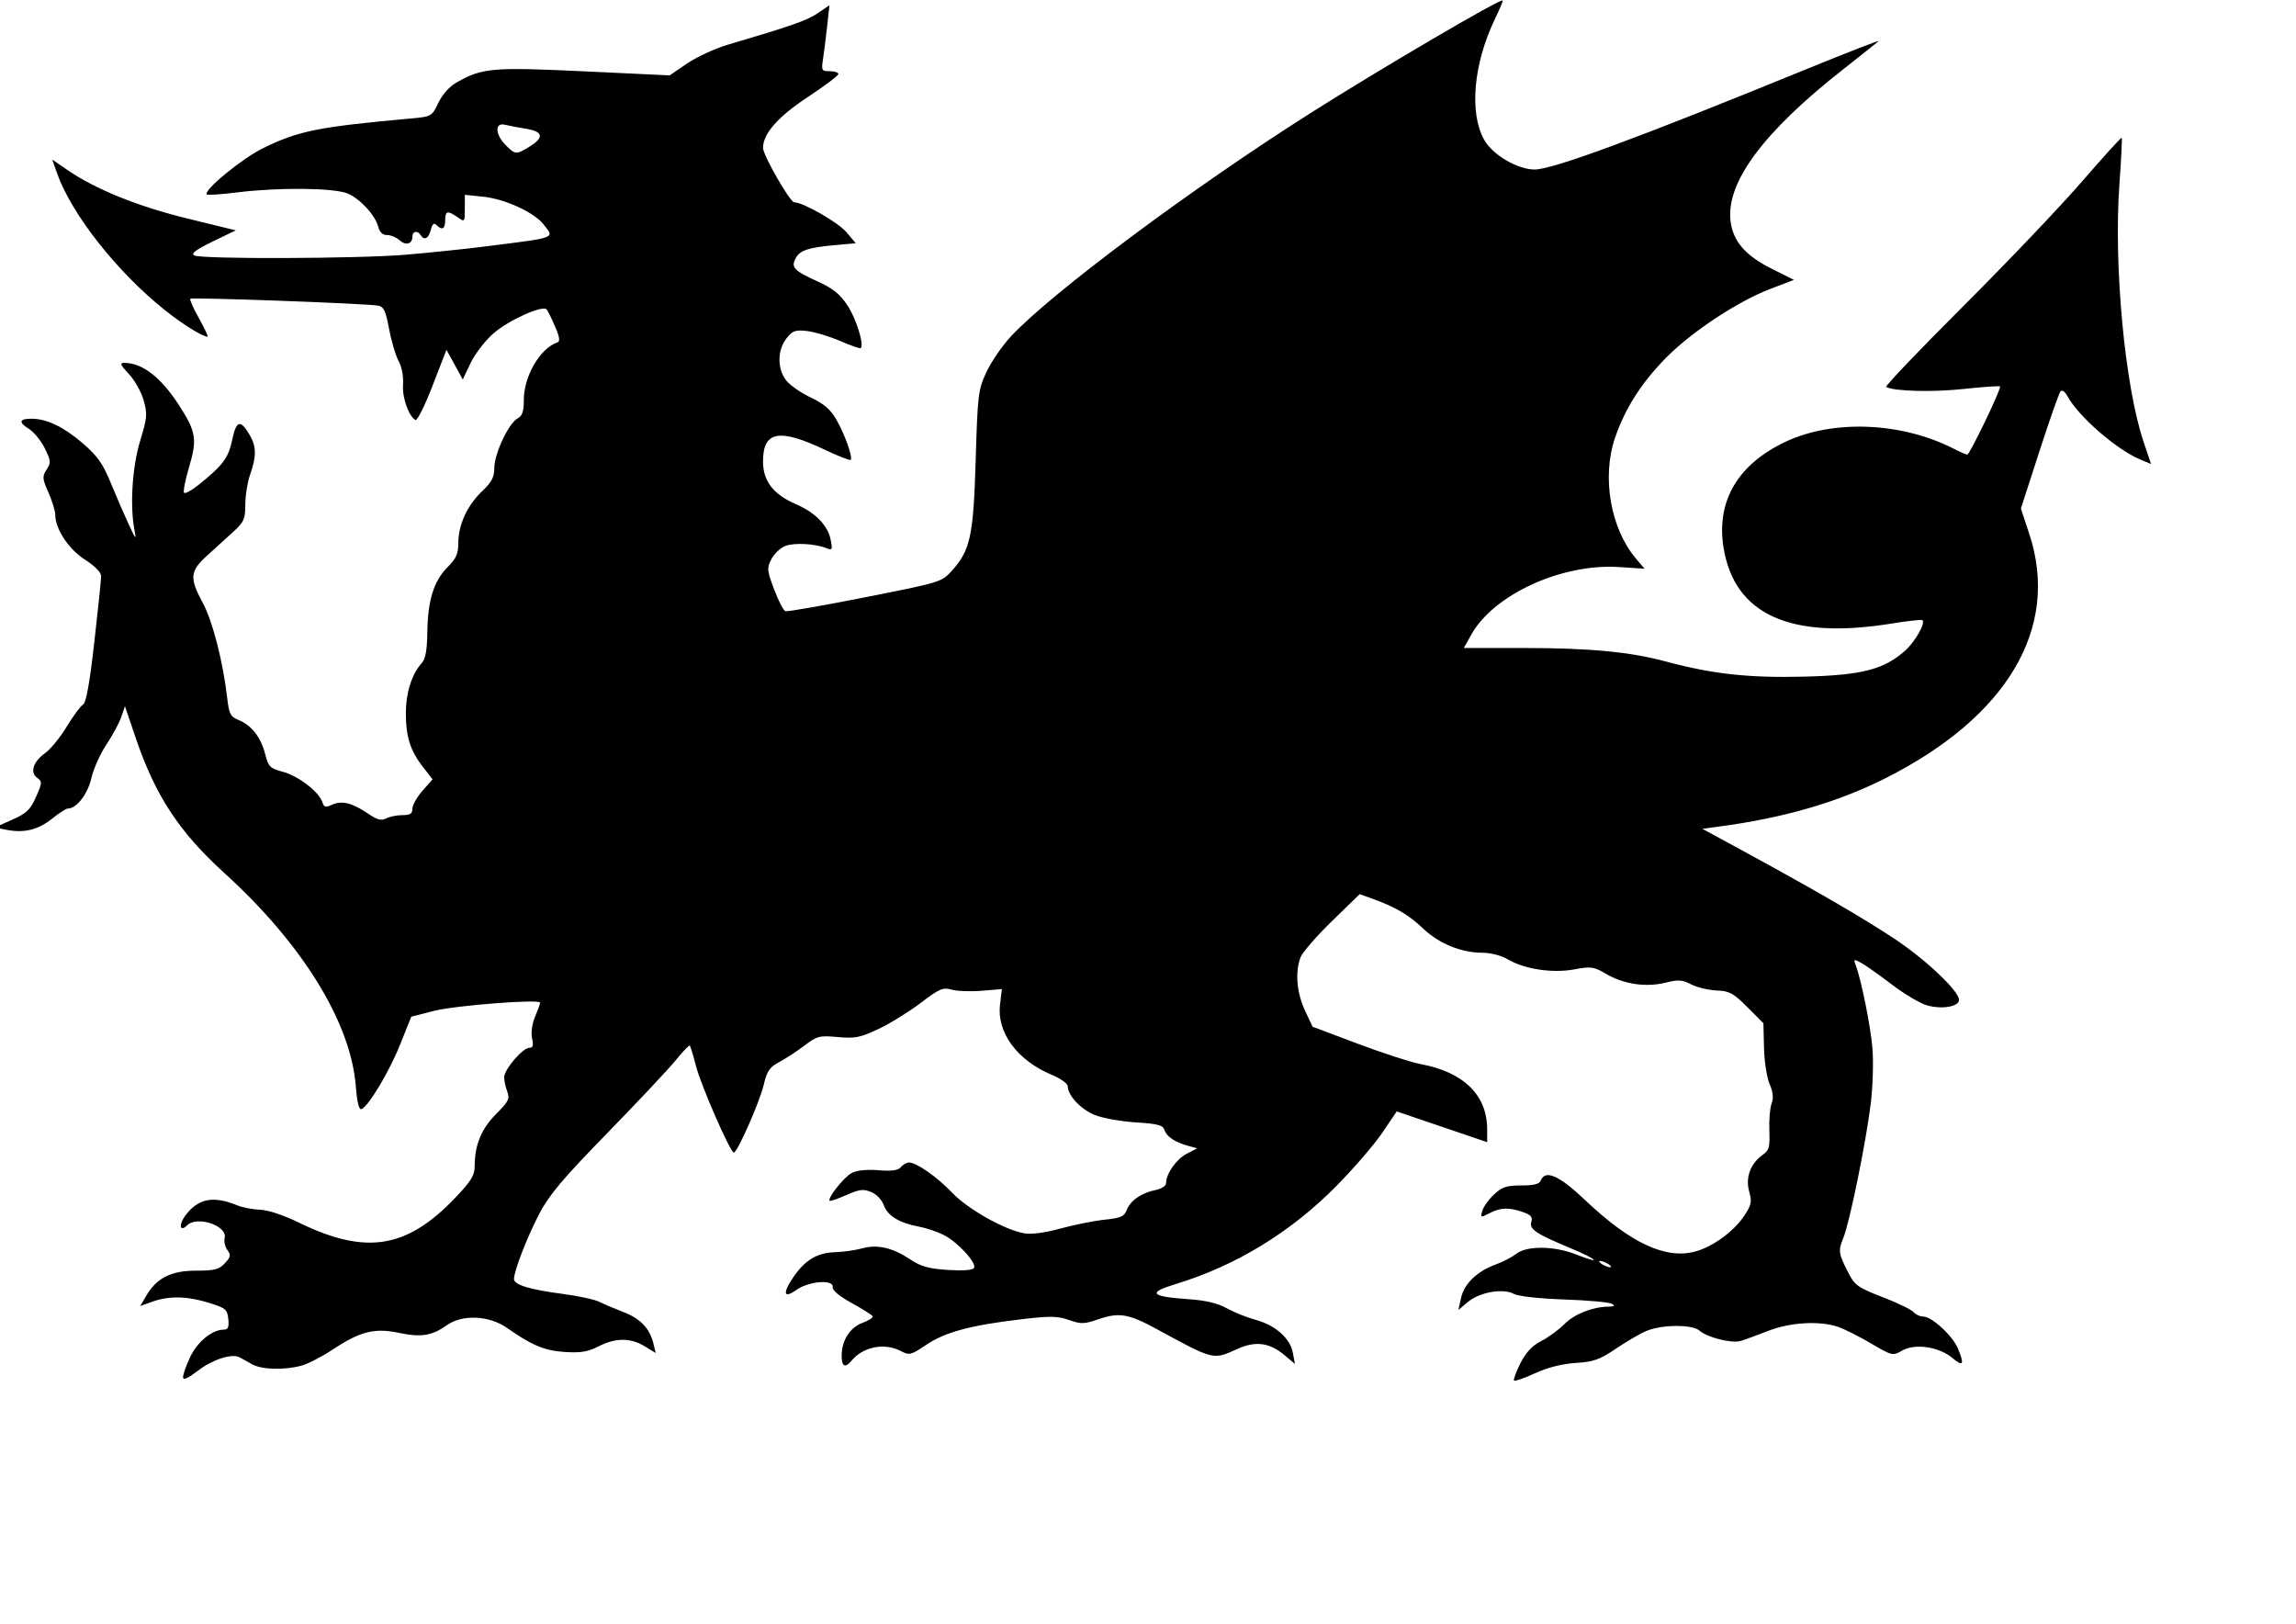 <?xml version="1.0" encoding="UTF-8" standalone="no"?>
<!-- Created with Inkscape (http://www.inkscape.org/) -->
<svg
   xmlns:dc="http://purl.org/dc/elements/1.1/"
   xmlns:cc="http://web.resource.org/cc/"
   xmlns:rdf="http://www.w3.org/1999/02/22-rdf-syntax-ns#"
   xmlns:svg="http://www.w3.org/2000/svg"
   xmlns="http://www.w3.org/2000/svg"
   xmlns:sodipodi="http://sodipodi.sourceforge.net/DTD/sodipodi-0.dtd"
   xmlns:inkscape="http://www.inkscape.org/namespaces/inkscape"
   width="297mm"
   height="210mm"
   id="svg107336"
   sodipodi:version="0.32"
   inkscape:version="0.44.1"
   sodipodi:docbase="/Users/doug/Documents/Inkscape/Clipart"
   sodipodi:docname="Medieval Heraldic Dragon.svg">
  <defs
     id="defs107338" />
  <sodipodi:namedview
     inkscape:document-units="mm"
     pagecolor="#ffffff"
     bordercolor="#666666"
     borderopacity="1.0"
     inkscape:pageopacity="0.0"
     inkscape:pageshadow="2"
     inkscape:zoom="0.43415836"
     inkscape:cx="490"
     inkscape:cy="406.4573"
     inkscape:current-layer="layer1"
     id="namedview107340"
     inkscape:window-width="823"
     inkscape:window-height="577"
     inkscape:window-x="20"
     inkscape:window-y="42" />
  <g
     inkscape:label="Layer 1"
     inkscape:groupmode="layer"
     id="layer1">
    <path
       style="fill:black"
       d="M 89.489,673.165 C 89.489,671.84 91.049,667.437 92.956,663.38 C 96.433,655.983 103.71,649.982 109.215,649.97 C 111.522,649.965 112.017,648.902 111.618,644.805 C 111.158,640.08 110.376,639.415 102.305,636.893 C 91.649,633.563 82.726,633.354 74.624,636.245 L 68.57,638.405 L 71.507,633.377 C 76.578,624.694 83.665,621.128 95.855,621.128 C 104.883,621.128 107.079,620.566 109.921,617.524 C 112.808,614.435 112.987,613.508 111.171,611.042 C 110.006,609.459 109.398,606.84 109.822,605.221 C 111.399,599.189 96.344,594.089 91.439,598.994 C 87.96,602.473 87.255,598.711 90.552,594.269 C 96.812,585.838 104.154,584.361 115.922,589.168 C 118.566,590.248 123.643,591.229 127.207,591.348 C 131.086,591.477 138.692,594.005 146.166,597.65 C 178.855,613.59 198.888,610.387 222.641,585.425 C 230.465,577.204 232.068,574.564 232.075,569.889 C 232.092,559.665 235.385,551.707 242.577,544.515 C 248.654,538.438 249.327,537.082 248,533.592 C 247.166,531.4 246.484,528.237 246.484,526.563 C 246.484,522.798 255.568,512.193 258.792,512.193 C 260.567,512.193 260.903,511.036 260.138,507.553 C 259.524,504.758 260.11,500.54 261.612,496.945 C 262.984,493.662 264.106,490.592 264.106,490.123 C 264.106,488.263 222.576,491.472 212.165,494.136 L 201.075,496.974 L 195.67,510.485 C 190.264,523.997 179.962,541.155 176.633,542.191 C 175.509,542.541 174.538,538.494 173.965,531.072 C 171.55,499.8 147.891,461.428 109.582,426.652 C 87.534,406.638 75.909,388.886 66.295,360.555 L 61.093,345.225 L 59.235,350.612 C 58.213,353.575 54.953,359.604 51.989,364.009 C 49.026,368.415 45.725,375.809 44.654,380.441 C 42.839,388.289 37.414,395.248 33.11,395.248 C 32.296,395.248 28.959,397.395 25.694,400.019 C 18.788,405.568 11.945,407.308 3.439,405.677 L -2.625,404.514 L 5.848,400.745 C 13.027,397.552 14.82,395.847 17.594,389.577 C 20.659,382.647 20.693,382.05 18.136,380.18 C 14.484,377.509 16.241,372.261 22.213,368.009 C 24.756,366.198 29.445,360.423 32.634,355.174 C 35.822,349.925 39.409,345.08 40.605,344.407 C 42.101,343.565 43.819,334.05 46.11,313.915 C 47.941,297.817 49.44,283.294 49.44,281.642 C 49.44,279.794 46.39,276.68 41.52,273.555 C 33.501,268.409 27.012,258.575 27.012,251.568 C 27.012,249.755 25.517,244.892 23.689,240.76 C 20.668,233.93 20.586,232.912 22.789,229.55 C 24.997,226.181 24.913,225.246 21.851,219.057 C 20.002,215.32 16.445,211.019 13.946,209.499 C 8.843,206.396 9.492,204.577 15.665,204.682 C 23.09,204.808 31.281,208.77 40.408,216.649 C 47.747,222.985 50.273,226.585 54.356,236.526 C 57.099,243.203 61.028,252.271 63.087,256.676 C 66.434,263.834 66.716,264.09 65.745,259.079 C 63.448,247.223 64.668,228.11 68.529,215.469 C 71.951,204.266 72.113,202.397 70.235,195.692 C 69.095,191.62 65.847,185.833 63.017,182.833 C 58.847,178.411 58.419,177.378 60.761,177.378 C 69.56,177.378 78.661,184.401 87.456,197.98 C 95.88,210.986 96.49,214.676 92.459,228.267 C 90.561,234.669 89.45,240.35 89.991,240.891 C 90.532,241.432 93.579,239.798 96.763,237.26 C 108.921,227.567 111.673,223.92 113.514,215.05 C 115.496,205.503 117.515,204.902 122.014,212.518 C 125.364,218.189 125.443,223.022 122.33,231.845 C 121.009,235.591 119.927,242.244 119.927,246.63 C 119.927,253.805 119.325,255.151 113.92,260.066 C 110.616,263.071 104.849,268.318 101.104,271.727 C 92.857,279.235 92.572,282.563 99.139,294.687 C 103.908,303.492 108.993,323.264 111.057,341.026 C 111.999,349.135 112.608,350.29 116.874,352.057 C 123.088,354.631 127.625,360.549 129.699,368.788 C 131.219,374.823 132.001,375.59 138.374,377.294 C 145.869,379.299 156.003,387.094 157.582,392.07 C 158.393,394.625 159.143,394.829 162.347,393.37 C 167.11,391.199 172.151,392.427 179.805,397.621 C 184.434,400.762 186.46,401.313 188.794,400.064 C 190.45,399.178 194.016,398.452 196.717,398.452 C 200.532,398.452 201.629,397.749 201.629,395.304 C 201.629,393.572 203.845,389.632 206.553,386.547 L 211.478,380.938 L 206.751,374.877 C 200.604,366.993 198.425,360.09 198.425,348.5 C 198.425,338.773 201.347,329.498 206.047,324.304 C 208.038,322.104 208.788,318.115 208.919,309.026 C 209.145,293.465 212.099,283.959 218.789,277.27 C 223.085,272.973 224.063,270.737 224.092,265.14 C 224.137,256.333 228.537,246.923 235.876,239.941 C 240.452,235.588 241.678,233.199 241.678,228.642 C 241.678,221.787 248.726,206.841 253.049,204.527 C 255.373,203.284 256.096,201.129 256.096,195.449 C 256.096,183.846 264.114,170.166 272.565,167.349 C 273.914,166.899 273.577,164.69 271.389,159.633 C 269.702,155.736 267.847,151.974 267.265,151.274 C 265.344,148.964 248.547,156.543 241.142,163.062 C 237.141,166.583 232.154,173.07 230.06,177.476 L 226.252,185.487 L 222.263,178.234 L 218.274,170.98 L 211.443,188.623 C 207.687,198.327 203.936,205.849 203.109,205.337 C 199.714,203.239 196.588,194.315 197.043,188.02 C 197.332,184.033 196.458,179.4 194.855,176.419 C 193.387,173.689 191.299,166.642 190.215,160.759 C 188.609,152.046 187.628,149.942 184.924,149.416 C 179.553,148.37 93.871,145.228 93.053,146.047 C 92.642,146.458 94.561,150.792 97.319,155.678 C 100.077,160.564 101.93,164.562 101.439,164.562 C 99.006,164.562 89.285,158.516 80.679,151.652 C 57.218,132.94 34.942,104.669 27.875,84.637 L 25.526,77.98 L 32.8,82.985 C 46.625,92.497 67.236,100.851 91.554,106.799 L 115.28,112.602 L 103.961,118.078 C 95.783,122.034 93.289,123.917 94.975,124.86 C 98.337,126.742 174.856,126.482 198.461,124.509 C 209.455,123.59 227.1,121.747 237.673,120.414 C 272.733,115.993 271.168,116.598 265.67,109.608 C 261.073,103.764 246.824,97.247 236.259,96.157 L 227.26,95.228 L 227.26,101.951 C 227.26,108.578 227.21,108.638 223.7,106.18 C 218.801,102.748 217.649,103.036 217.649,107.691 C 217.649,111.967 216.154,112.765 213.366,109.977 C 212.142,108.752 211.349,109.444 210.612,112.38 C 209.547,116.622 207.377,117.721 205.634,114.9 C 204.16,112.517 201.629,112.963 201.629,115.607 C 201.629,119.297 198.464,120.238 195.394,117.46 C 193.838,116.052 191.078,114.9 189.261,114.9 C 187.1,114.9 185.619,113.557 184.982,111.019 C 183.543,105.287 176.106,97.16 169.943,94.585 C 163.285,91.803 136.184,91.527 116.125,94.037 C 108.307,95.015 101.557,95.462 101.125,95.029 C 99.24,93.145 118.376,77.418 128.665,72.397 C 145.941,63.966 155.582,62.025 200.342,57.965 C 211.064,56.992 211.071,56.989 214.359,50.196 C 216.453,45.87 219.832,42.183 223.656,40.05 C 235.967,33.184 241.052,32.759 285.664,34.874 L 327.385,36.851 L 335.964,31.015 C 340.682,27.805 349.693,23.66 355.989,21.804 C 387.036,12.651 394.514,10.029 399.794,6.446 L 405.518,2.561 L 404.413,12.674 C 403.806,18.235 402.894,25.489 402.388,28.793 C 401.522,34.445 401.717,34.801 405.677,34.801 C 407.993,34.801 409.887,35.426 409.887,36.191 C 409.887,36.956 403.164,42.014 394.948,47.432 C 380.332,57.07 373.041,65.352 373.041,72.317 C 373.041,75.842 386.226,98.841 388.26,98.864 C 392.666,98.915 409.782,108.704 413.803,113.474 L 418.383,118.905 L 408.128,119.835 C 395.074,121.019 391.069,122.362 388.985,126.256 C 386.62,130.676 388.156,132.312 399.491,137.452 C 407.27,140.979 410.568,143.617 414.366,149.351 C 418.62,155.773 422.551,168.452 420.823,170.18 C 420.495,170.507 415.918,168.919 410.652,166.649 C 405.385,164.38 398.115,162.196 394.497,161.797 C 388.798,161.169 387.457,161.656 384.484,165.436 C 380.007,171.128 379.961,180.365 384.382,185.985 C 386.213,188.314 391.621,192.068 396.398,194.328 C 402.878,197.394 406.054,200.136 408.909,205.129 C 413.07,212.405 417.051,223.613 415.888,224.776 C 415.489,225.175 409.761,222.937 403.16,219.802 C 380.892,209.227 373.041,210.729 373.041,225.563 C 373.041,235.125 378.082,241.693 389.037,246.406 C 398.568,250.505 404.696,256.755 406.108,263.811 C 407.085,268.698 406.891,269.106 404.134,267.982 C 398.624,265.735 388.346,265.175 383.932,266.881 C 381.551,267.801 378.498,270.689 377.148,273.3 C 374.867,277.711 374.961,278.758 378.482,288.123 C 380.565,293.665 383.041,298.457 383.983,298.771 C 384.925,299.085 402.493,296.017 423.023,291.954 C 460.116,284.613 460.382,284.531 465.458,278.879 C 474.441,268.876 475.915,261.963 477.026,224.636 C 477.978,192.636 478.235,190.548 482.292,181.834 C 484.639,176.796 490.033,168.948 494.28,164.394 C 514.033,143.211 582.587,92.12 640.573,55.365 C 674.767,33.692 733.64,-0.826 734.664,0.198 C 734.887,0.421 733.201,4.477 730.917,9.211 C 720.373,31.068 718.212,55.17 725.615,68.343 C 729.753,75.705 741.924,82.86 750.309,82.86 C 759.106,82.86 800.832,67.463 882.409,34.114 C 903.078,25.665 919.299,19.366 918.453,20.117 C 917.608,20.869 909.707,27.151 900.897,34.077 C 862.134,64.551 843.923,89.05 846.044,107.871 C 847.164,117.805 853.227,124.885 866.151,131.351 L 877.072,136.815 L 865.419,141.264 C 849.574,147.314 827.026,162.21 814.552,174.869 C 802.431,187.171 794.404,199.791 789.522,214.223 C 783.062,233.319 787.419,258.374 799.735,272.946 L 804.008,278.002 L 791.577,277.186 C 763.66,275.353 730.335,290.559 719.369,310.134 L 715.662,316.751 L 745.001,316.755 C 777.094,316.76 797.069,318.653 814.364,323.328 C 837.062,329.464 854.758,331.419 881.673,330.764 C 910.137,330.072 920.827,327.363 931.268,318.196 C 936.182,313.881 941.445,304.701 939.894,303.15 C 939.519,302.775 932.754,303.516 924.86,304.797 C 875.336,312.836 847.922,300.456 842.641,267.669 C 838.971,244.878 849.696,226.761 873.375,215.757 C 896.518,205.001 929.733,206.408 954.9,219.21 C 958.169,220.873 961.273,222.233 961.799,222.233 C 963.013,222.233 978.647,189.714 977.827,188.894 C 977.492,188.559 969.417,189.124 959.883,190.151 C 944.795,191.775 925.743,191.263 922.157,189.137 C 921.515,188.756 938.474,170.996 959.843,149.67 C 981.213,128.344 1007.274,100.987 1017.757,88.878 C 1028.241,76.768 1037.038,67.08 1037.307,67.349 C 1037.576,67.618 1037.069,77.886 1036.181,90.168 C 1033.318,129.734 1038.832,188.613 1047.944,215.782 L 1051.644,226.815 L 1046.375,224.613 C 1034.703,219.736 1016.012,203.448 1010.702,193.527 C 1009.62,191.504 1008.15,190.468 1007.437,191.223 C 1006.724,191.978 1002.063,205.194 997.079,220.591 L 988.018,248.585 L 992.117,260.985 C 1007.296,306.912 981.403,350.615 921.164,380.744 C 898.009,392.325 871.858,399.861 840.167,404.084 L 832.304,405.133 L 852.983,416.386 C 887.575,435.211 909.761,448.075 925.727,458.569 C 941.092,468.667 957.767,484.37 957.767,488.741 C 957.767,492.046 949.632,493.494 942.282,491.496 C 938.904,490.578 931.084,485.965 924.903,481.244 C 918.723,476.523 911.945,471.739 909.842,470.614 C 906.369,468.755 906.124,468.842 907.176,471.557 C 909.879,478.531 914.451,501.068 915.42,512.193 C 915.996,518.801 915.633,531.057 914.614,539.427 C 912.315,558.302 904.3,597.577 901.21,605.109 C 898.629,611.4 898.824,612.747 903.682,622.219 C 906.794,628.288 908.366,629.4 920.418,634.059 C 927.734,636.888 934.533,640.182 935.527,641.379 C 936.521,642.577 938.662,643.556 940.286,643.556 C 944.433,643.556 954.621,652.915 957.205,659.099 C 960.516,667.025 959.826,668.255 954.556,663.821 C 948.008,658.311 936.27,656.58 929.971,660.196 C 925.359,662.843 925.125,662.788 914.694,656.661 C 908.868,653.239 901.65,649.611 898.655,648.6 C 889.522,645.515 875.247,646.355 864.324,650.62 C 858.887,652.743 852.852,654.943 850.913,655.509 C 846.585,656.772 834.587,653.739 830.9,650.449 C 827.406,647.332 812.559,647.411 804.958,650.587 C 801.867,651.878 795.156,655.775 790.043,659.247 C 782.115,664.631 779.215,665.661 770.334,666.245 C 763.576,666.69 756.603,668.46 750.466,671.286 C 745.266,673.682 740.655,675.286 740.22,674.851 C 739.785,674.417 741.176,670.622 743.311,666.418 C 746.045,661.034 749.073,657.808 753.557,655.502 C 757.058,653.702 762.141,649.985 764.854,647.242 C 769.72,642.323 778.541,638.823 786.354,638.711 C 789.384,638.667 789.774,638.321 787.956,637.291 C 786.635,636.542 776.182,635.606 764.728,635.21 C 752.345,634.783 742.366,633.669 740.114,632.462 C 734.801,629.614 723.351,631.644 717.645,636.445 L 713,640.353 L 714.339,634.345 C 715.874,627.458 722.32,621.302 731.406,618.047 C 734.754,616.848 739.213,614.527 741.314,612.89 C 746.508,608.845 759.825,608.976 770.483,613.177 C 783.739,618.402 781.251,615.708 767.563,610.014 C 750.828,603.053 747.529,600.812 748.68,597.184 C 749.393,594.94 748.408,593.824 744.516,592.468 C 737.705,590.093 733.586,590.242 728.189,593.057 C 723.846,595.322 723.726,595.28 724.71,591.845 C 725.271,589.889 727.847,586.305 730.435,583.882 C 734.362,580.206 736.567,579.477 743.756,579.477 C 749.935,579.477 752.63,578.797 753.292,577.074 C 755.404,571.57 762.23,574.547 774.758,586.438 C 797.156,607.697 814.393,615.739 828.961,611.73 C 837.509,609.377 847.748,601.872 852.778,594.272 C 856.296,588.955 856.585,587.493 855.148,582.287 C 853.276,575.508 855.878,568.64 861.92,564.408 C 864.917,562.309 865.36,560.642 865.036,552.696 C 864.828,547.601 865.318,541.648 866.125,539.468 C 867.157,536.678 866.869,533.831 865.151,529.856 C 863.808,526.75 862.581,518.801 862.422,512.193 L 862.135,500.178 L 854.282,492.315 C 847.391,485.415 845.546,484.416 839.22,484.16 C 835.255,484 829.679,482.659 826.828,481.181 C 822.449,478.91 820.513,478.779 814.342,480.333 C 804.866,482.719 793.931,481.143 785.441,476.167 C 779.191,472.505 777.959,472.323 769.692,473.852 C 758.991,475.83 745.32,473.77 737.146,468.947 C 733.992,467.086 728.831,465.736 724.872,465.736 C 714.444,465.736 703.43,461.239 695.688,453.82 C 688.767,447.189 682.044,443.261 670.677,439.207 L 664.736,437.089 L 651.113,450.348 C 643.62,457.641 636.742,465.576 635.828,467.98 C 633.117,475.11 633.946,485.222 637.946,493.811 L 641.694,501.861 L 663.962,510.242 C 676.21,514.851 689.975,519.313 694.553,520.156 C 715.543,524.022 727.081,535.327 727.081,552.025 L 727.081,558.319 L 704.972,550.804 L 682.862,543.29 L 675.756,553.774 C 671.847,559.54 661.791,571.204 653.41,579.694 C 631.009,602.384 604.182,618.75 574.72,627.699 C 560.865,631.907 562.455,633.774 580.99,635.061 C 589.505,635.652 595.296,637.019 599.723,639.484 C 603.247,641.446 609.494,643.963 613.604,645.076 C 623.426,647.737 630.698,654.074 632.049,661.151 L 633.114,666.732 L 627.985,662.417 C 620.664,656.256 613.765,655.368 604.832,659.438 C 593.016,664.821 593.593,664.965 565.28,649.555 C 551.821,642.23 547.084,641.429 537.245,644.813 C 530.056,647.285 528.556,647.329 522.605,645.238 C 516.936,643.246 513.454,643.209 498.576,644.978 C 474.291,647.865 462.028,651.193 452.81,657.396 C 445.257,662.478 444.661,662.619 440.279,660.353 C 432.359,656.258 422.003,658.305 416.383,665.077 C 413.197,668.917 411.489,668.087 411.489,662.701 C 411.489,655.218 415.575,648.83 421.801,646.579 C 424.847,645.477 426.998,644.025 426.581,643.351 C 426.164,642.677 421.523,639.761 416.266,636.871 C 410.31,633.597 406.855,630.697 407.097,629.176 C 407.719,625.259 395.406,626.223 389.301,630.569 C 383.121,634.97 382.486,632.212 387.86,624.316 C 393.503,616.025 399.481,612.405 408,612.121 C 412.16,611.982 418.216,611.137 421.457,610.242 C 428.938,608.176 436.233,609.823 444.843,615.521 C 450.277,619.117 453.976,620.164 463.384,620.768 C 470.757,621.241 475.528,620.887 476.189,619.819 C 477.674,617.416 468.17,607.079 461.302,603.629 C 458.135,602.038 452.685,600.216 449.191,599.581 C 439.79,597.872 433.878,594.261 432.092,589.137 C 431.177,586.513 428.573,583.785 425.942,582.695 C 422.096,581.102 420.187,581.333 413.784,584.166 C 409.606,586.014 405.934,587.271 405.622,586.96 C 404.412,585.749 412.598,575.406 416.343,573.413 C 418.851,572.079 423.65,571.573 429.446,572.031 C 436.047,572.552 439.111,572.128 440.456,570.508 C 441.481,569.273 443.262,568.263 444.415,568.263 C 448.114,568.263 458.086,575.251 465.584,583.097 C 473.184,591.049 490.842,601.018 500.558,602.841 C 504.142,603.513 510.468,602.694 518.468,600.522 C 525.271,598.675 535.022,596.732 540.136,596.204 C 547.996,595.393 549.659,594.657 550.878,591.449 C 552.628,586.846 558.069,583.082 564.963,581.703 C 567.849,581.126 570.086,579.682 570.086,578.396 C 570.086,573.799 575.081,566.645 580.126,564.017 L 585.305,561.318 L 581.206,560.205 C 574.576,558.405 570.369,555.657 569.356,552.468 C 568.566,549.977 566.239,549.346 555.231,548.638 C 547.982,548.172 538.978,546.548 535.222,545.029 C 528.434,542.283 522.026,535.462 522.026,530.983 C 522.026,529.691 518.518,527.182 514.207,525.391 C 497.41,518.41 487.303,504.744 488.908,491.186 L 489.819,483.494 L 479.891,484.311 C 474.43,484.761 467.835,484.508 465.236,483.749 C 461.047,482.525 459.319,483.272 450.017,490.329 C 444.246,494.708 434.961,500.432 429.383,503.05 C 420.542,507.2 418.007,507.697 409.594,506.934 C 400.591,506.118 399.496,506.399 393.255,511.129 C 389.575,513.917 384.034,517.542 380.94,519.185 C 376.242,521.68 374.995,523.518 373.377,530.327 C 371.374,538.76 360.448,563.501 358.771,563.4 C 357.011,563.294 342.744,530.696 340.285,521.162 C 338.944,515.962 337.577,511.439 337.247,511.109 C 336.918,510.779 333.865,513.952 330.462,518.16 C 327.06,522.368 311.976,538.426 296.943,553.845 C 274.902,576.451 268.44,584.128 263.569,593.488 C 257.638,604.889 251.29,621.296 251.29,625.227 C 251.29,628.039 258.879,630.356 275.029,632.476 C 282.679,633.48 290.739,635.214 292.942,636.329 C 295.145,637.444 300.477,639.707 304.792,641.357 C 313.077,644.526 317.731,649.434 319.5,656.87 L 320.572,661.372 L 315.167,658.077 C 308.26,653.866 300.952,653.888 292.61,658.144 C 287.433,660.785 283.882,661.38 276.253,660.885 C 266.245,660.235 260.084,657.683 247.954,649.163 C 239.113,642.954 226.033,642.376 218.352,647.855 C 211.19,652.964 205.809,653.813 195.055,651.531 C 183.153,649.005 176.052,650.795 162.661,659.697 C 157.53,663.108 150.681,666.635 147.443,667.535 C 139.066,669.861 127.813,669.532 123.131,666.824 C 120.928,665.55 118.22,664.04 117.112,663.468 C 113.31,661.505 103.975,664.518 96.735,670.044 C 91.668,673.912 89.489,674.85 89.489,673.165 z M 786.354,617.924 C 785.033,617.07 783.231,616.372 782.349,616.372 C 781.468,616.372 781.829,617.07 783.15,617.924 C 784.472,618.779 786.274,619.477 787.155,619.477 C 788.036,619.477 787.676,618.779 786.354,617.924 z M 258.9,71.664 C 266.115,67.265 265.565,64.278 257.298,62.964 C 253.553,62.368 248.867,61.477 246.885,60.983 C 241.82,59.721 242.018,65.723 247.213,70.918 C 251.953,75.658 252.311,75.681 258.9,71.664 z "
       id="path107403" />
  </g>
</svg>
